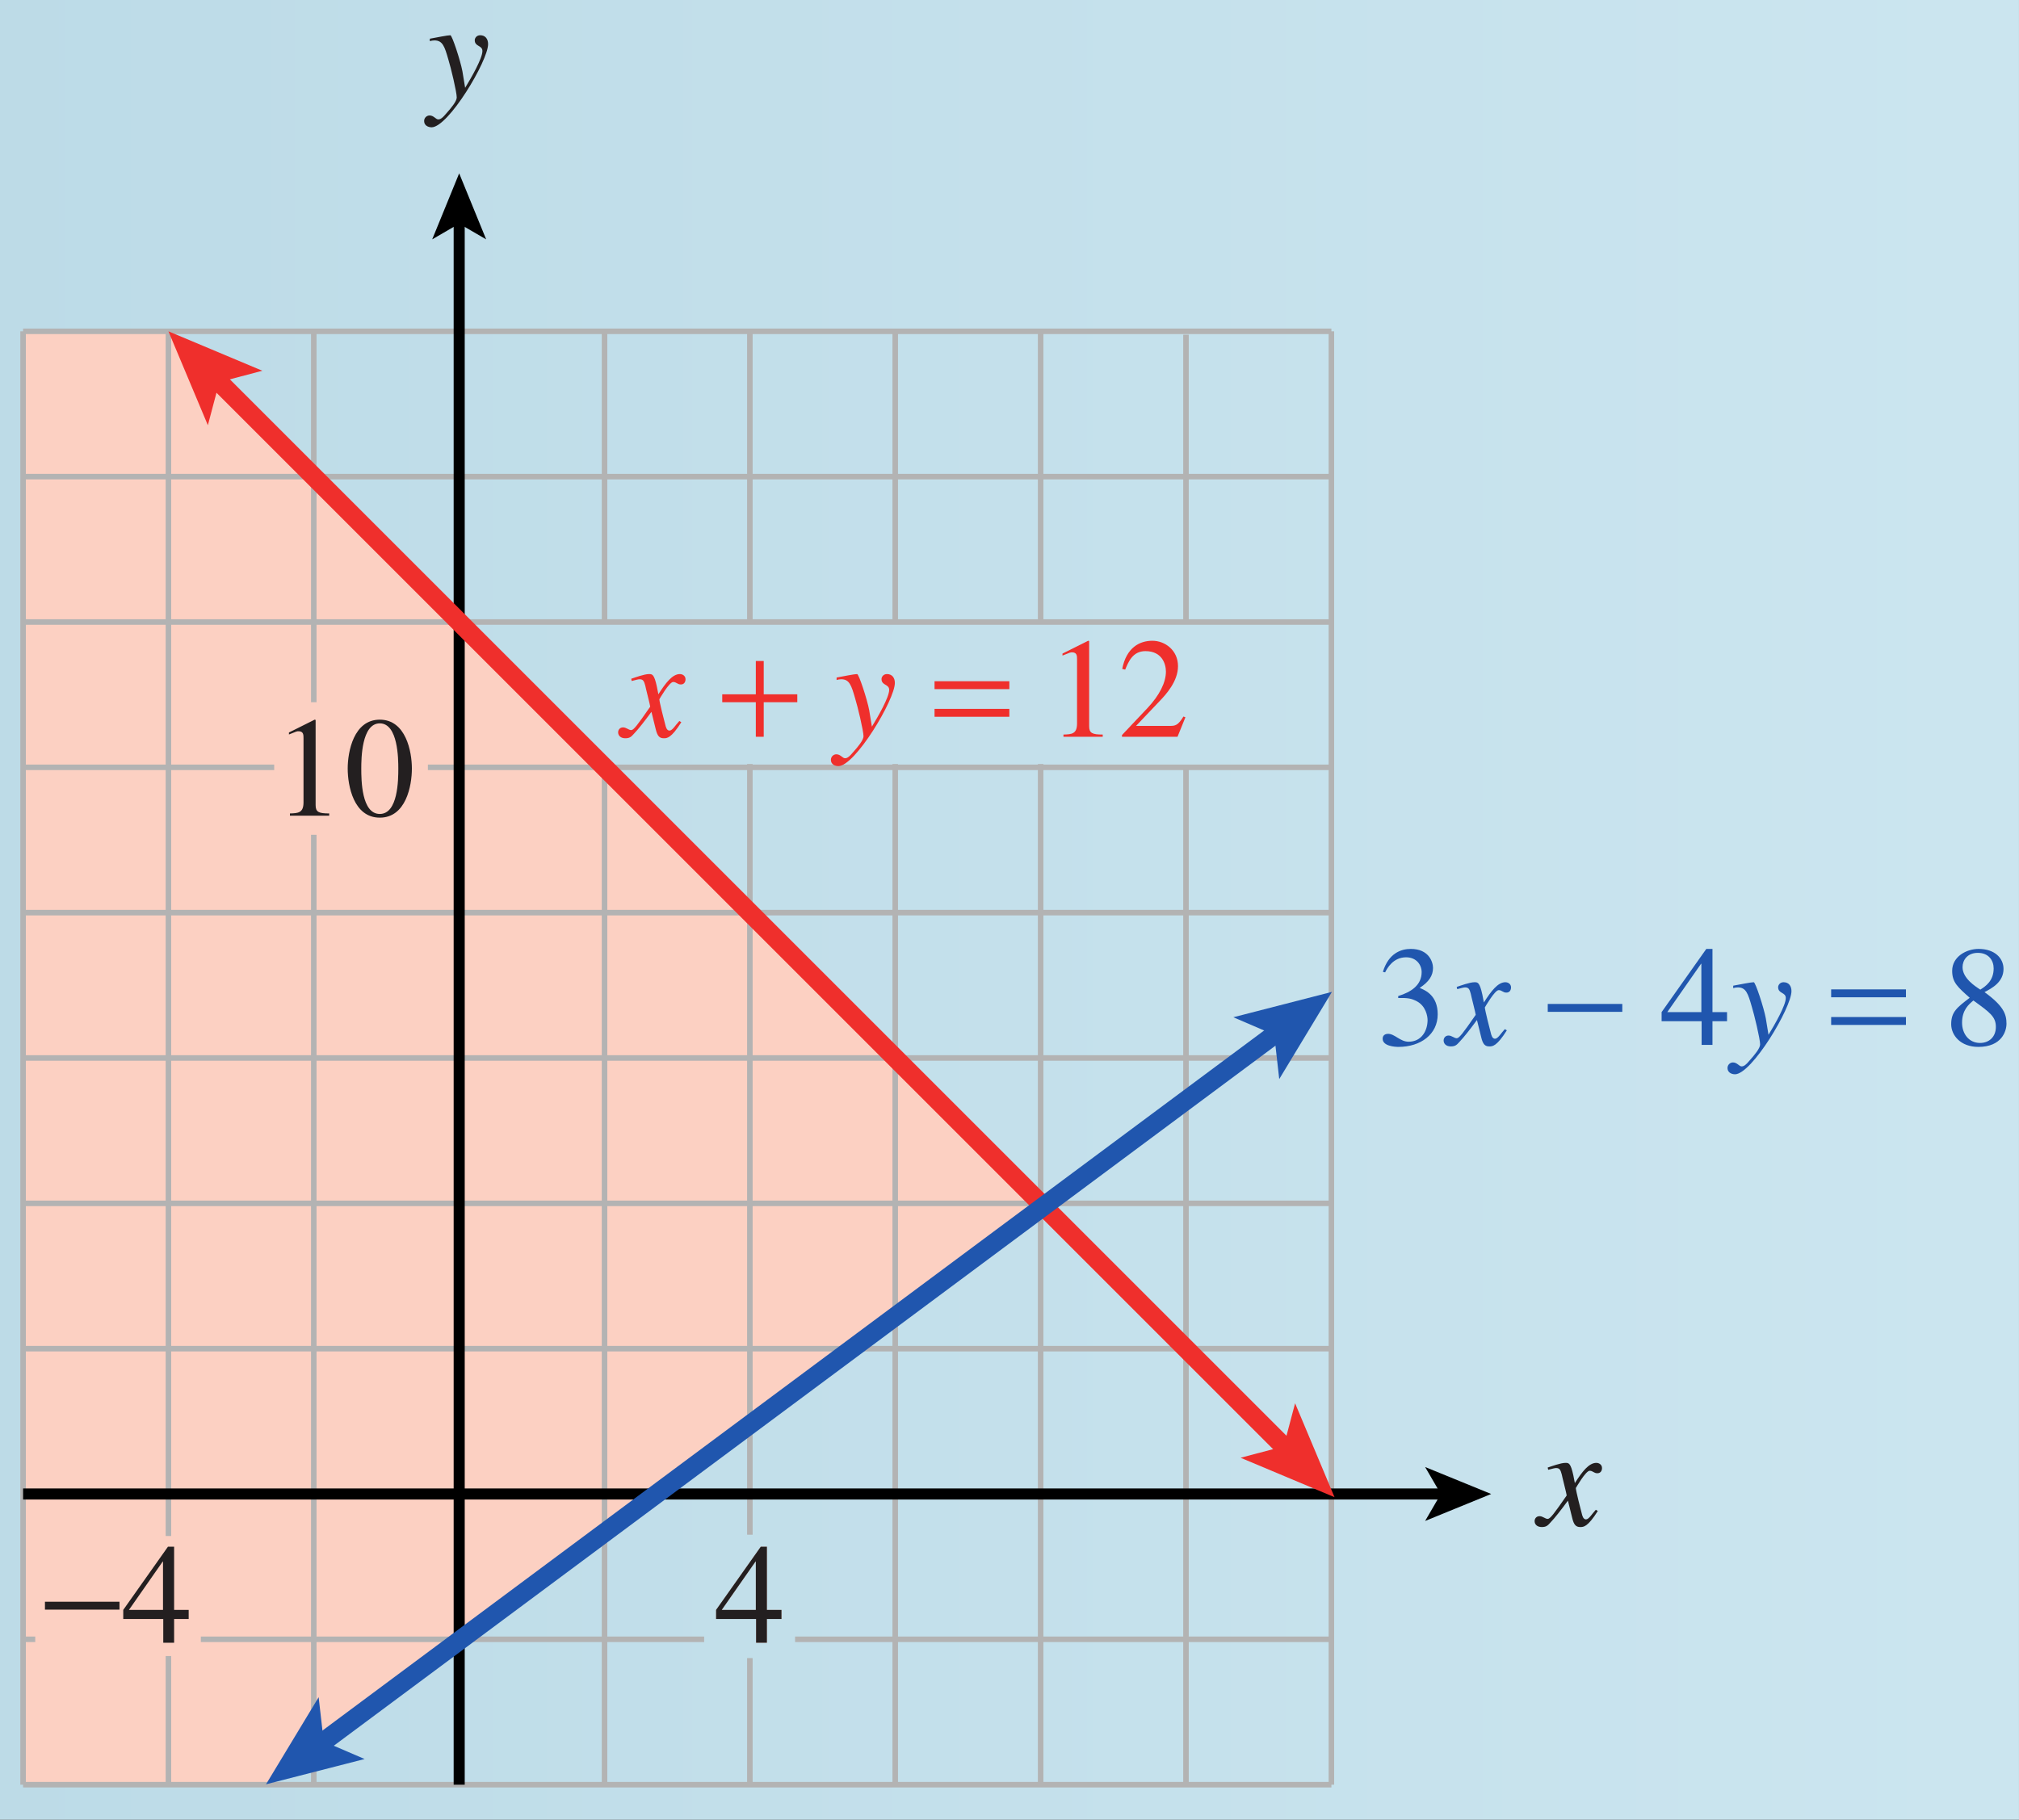 <?xml version="1.0" encoding="UTF-8"?>
<svg xmlns="http://www.w3.org/2000/svg" xmlns:xlink="http://www.w3.org/1999/xlink" width="127.786pt" height="115.2pt" viewBox="0 0 127.786 115.2" version="1.1">
<rect x="0" y="0" width="127.786" height="115.2" fill="#333333" stroke="none"/>
<defs>
<g>
<symbol overflow="visible" id="glyph0-0">
<path style="stroke:none;" d=""/>
</symbol>
<symbol overflow="visible" id="glyph0-1">
<path style="stroke:none;" d="M 4.125 -2.547 L 4.125 -6.875 L 3.312 -6.875 C 2.406 -5.688 1.078 -3.984 0.188 -2.562 L 0.188 -1.438 L 2.672 -1.438 L 2.672 0 L 4.125 0 L 4.125 -1.438 L 4.75 -1.438 L 4.75 -2.547 Z M 2.688 -2.547 L 0.594 -2.547 L 2.672 -5.484 L 2.688 -5.484 Z M 2.688 -2.547 "/>
</symbol>
<symbol overflow="visible" id="glyph0-2">
<path style="stroke:none;" d="M 0.406 -0.703 C 0.406 -0.234 0.766 0.125 1.25 0.125 C 1.719 0.125 2.094 -0.234 2.094 -0.703 C 2.094 -1.172 1.719 -1.562 1.25 -1.562 C 0.766 -1.562 0.406 -1.156 0.406 -0.703 Z M 0.406 -0.703 "/>
</symbol>
<symbol overflow="visible" id="glyph0-3">
<path style="stroke:none;" d=""/>
</symbol>
<symbol overflow="visible" id="glyph0-4">
<path style="stroke:none;" d="M 1.484 -5.484 L 4.266 -5.484 L 4.703 -6.766 L 1.484 -6.766 L 0.516 -3.312 C 1.234 -3.266 1.984 -3.203 2.656 -2.906 C 3.188 -2.688 3.734 -2.188 3.734 -1.562 C 3.734 -0.75 3.062 -0.531 2.734 -0.531 C 2.094 -0.531 1.531 -1.406 0.844 -1.406 C 0.406 -1.406 0.219 -1.078 0.219 -0.797 C 0.219 -0.234 0.875 0.078 1.656 0.078 C 3.469 0.078 4.516 -1.016 4.516 -2.328 C 4.516 -3.312 3.922 -3.938 3.469 -4.188 C 2.797 -4.562 2.188 -4.625 1.266 -4.688 Z M 1.484 -5.484 "/>
</symbol>
<symbol overflow="visible" id="glyph1-0">
<path style="stroke:none;" d=""/>
</symbol>
<symbol overflow="visible" id="glyph1-1">
<path style="stroke:none;" d="M 3.625 -1 C 3.375 -0.734 3.188 -0.391 3 -0.391 C 2.828 -0.391 2.766 -0.625 2.734 -0.766 C 2.672 -0.984 2.359 -2.219 2.359 -2.375 C 2.359 -2.375 2.984 -3.469 3.234 -3.469 C 3.438 -3.469 3.5 -3.312 3.719 -3.312 C 3.938 -3.312 4.016 -3.484 4.016 -3.641 C 4.016 -3.859 3.828 -3.969 3.656 -3.969 C 3.188 -3.969 2.766 -3.422 2.297 -2.688 L 2.203 -3.172 C 2.031 -3.969 1.906 -3.969 1.703 -3.969 C 1.406 -3.969 0.812 -3.75 0.578 -3.672 L 0.609 -3.531 C 0.906 -3.609 1.031 -3.641 1.109 -3.641 C 1.344 -3.641 1.391 -3.516 1.469 -3.234 C 1.469 -3.188 1.781 -1.984 1.781 -1.906 C 0.969 -0.734 0.734 -0.422 0.578 -0.422 C 0.422 -0.422 0.266 -0.594 0.062 -0.594 C -0.141 -0.594 -0.25 -0.438 -0.25 -0.281 C -0.25 -0.078 -0.094 0.094 0.203 0.094 C 0.484 0.094 0.578 0 0.734 -0.172 C 1.047 -0.5 1.422 -0.984 1.859 -1.578 L 2.125 -0.5 C 2.234 -0.031 2.375 0.094 2.641 0.094 C 2.844 0.094 3.109 0.094 3.75 -0.922 Z M 3.625 -1 "/>
</symbol>
<symbol overflow="visible" id="glyph1-2">
<path style="stroke:none;" d=""/>
</symbol>
<symbol overflow="visible" id="glyph1-3">
<path style="stroke:none;" d="M 0.141 -3.594 C 0.25 -3.625 0.312 -3.641 0.438 -3.641 C 0.953 -3.641 1.078 -3.25 1.312 -2.438 C 1.469 -1.938 1.844 -0.375 1.844 -0.031 C 1.844 0.219 1.469 0.656 1.234 0.922 C 0.938 1.281 0.812 1.359 0.672 1.359 C 0.516 1.359 0.391 1.109 0.125 1.109 C -0.062 1.109 -0.219 1.266 -0.219 1.453 C -0.219 1.828 0.172 1.859 0.25 1.859 C 1.312 1.859 3.828 -2.344 3.828 -3.406 C 3.828 -3.734 3.656 -3.969 3.328 -3.969 C 3.094 -3.969 2.984 -3.781 2.984 -3.656 C 2.984 -3.234 3.469 -3.344 3.469 -2.969 C 3.469 -2.5 2.766 -1.281 2.375 -0.641 L 2.203 -1.688 C 2.078 -2.359 1.547 -3.984 1.438 -3.969 C 1.266 -3.969 0.562 -3.828 0.141 -3.75 Z M 0.141 -3.594 "/>
</symbol>
<symbol overflow="visible" id="glyph2-0">
<path style="stroke:none;" d=""/>
</symbol>
<symbol overflow="visible" id="glyph2-1">
<path style="stroke:none;" d="M 1.375 -2.969 C 2 -2.984 2.219 -2.938 2.547 -2.766 C 3.125 -2.469 3.234 -1.812 3.234 -1.578 C 3.234 -0.906 2.859 -0.203 2.031 -0.203 C 1.5 -0.203 1.156 -0.703 0.734 -0.703 C 0.594 -0.703 0.391 -0.641 0.391 -0.391 C 0.391 0.078 1.172 0.125 1.391 0.125 C 2.797 0.125 3.875 -0.672 3.875 -1.938 C 3.875 -3.125 3.109 -3.453 2.734 -3.609 C 3.328 -4 3.578 -4.391 3.578 -4.875 C 3.578 -5.234 3.328 -6.078 2.172 -6.078 C 1.562 -6.078 0.766 -5.812 0.406 -4.625 L 0.547 -4.594 C 0.672 -4.844 1.047 -5.547 1.875 -5.547 C 2.531 -5.547 2.859 -5.062 2.859 -4.609 C 2.859 -3.781 2.188 -3.344 1.375 -3.094 Z M 1.375 -2.969 "/>
</symbol>
<symbol overflow="visible" id="glyph2-2">
<path style="stroke:none;" d="M 4.25 -2.078 L 3.328 -2.078 L 3.328 -6.078 L 2.938 -6.078 L 0.109 -2.078 L 0.109 -1.5 L 2.641 -1.5 L 2.641 0 L 3.328 0 L 3.328 -1.5 L 4.25 -1.5 Z M 2.625 -2.078 L 0.469 -2.078 L 2.609 -5.141 L 2.625 -5.141 Z M 2.625 -2.078 "/>
</symbol>
<symbol overflow="visible" id="glyph2-3">
<path style="stroke:none;" d="M 1.906 -2.812 C 2.938 -2.062 3.328 -1.797 3.328 -1.141 C 3.328 -0.5 2.891 -0.125 2.328 -0.125 C 1.609 -0.125 1.188 -0.719 1.188 -1.406 C 1.188 -2.219 1.625 -2.578 1.906 -2.812 Z M 0.5 -1.312 C 0.5 -0.609 1.094 0.125 2.219 0.125 C 3.703 0.125 4 -0.875 4 -1.344 C 4 -1.953 3.812 -2.469 2.609 -3.344 C 3.094 -3.594 3.812 -3.984 3.812 -4.812 C 3.812 -5.484 3.266 -6.078 2.234 -6.078 C 1.469 -6.078 0.562 -5.594 0.562 -4.688 C 0.562 -3.953 0.922 -3.656 1.672 -2.984 C 0.875 -2.375 0.5 -2.094 0.5 -1.312 Z M 1.219 -4.922 C 1.219 -5.359 1.516 -5.828 2.188 -5.828 C 2.875 -5.828 3.188 -5.344 3.188 -4.844 C 3.188 -4.062 2.688 -3.719 2.344 -3.5 C 2.031 -3.703 1.219 -4.219 1.219 -4.922 Z M 1.219 -4.922 "/>
</symbol>
<symbol overflow="visible" id="glyph2-4">
<path style="stroke:none;" d="M 1.062 0 L 3.547 0 L 3.547 -0.141 C 2.875 -0.141 2.688 -0.234 2.688 -0.672 L 2.688 -6.062 L 2.625 -6.078 L 1 -5.266 L 1 -5.141 C 1.5 -5.344 1.5 -5.344 1.609 -5.344 C 1.922 -5.344 1.922 -5.109 1.922 -4.906 L 1.922 -0.844 C 1.922 -0.172 1.578 -0.156 1.062 -0.141 Z M 1.062 0 "/>
</symbol>
<symbol overflow="visible" id="glyph2-5">
<path style="stroke:none;" d="M 4.281 -1.234 L 4.156 -1.281 C 3.812 -0.719 3.641 -0.688 3.297 -0.688 L 1.156 -0.688 L 2.656 -2.266 C 3.062 -2.688 3.812 -3.516 3.812 -4.469 C 3.812 -5.469 3 -6.078 2.188 -6.078 C 1.391 -6.078 0.547 -5.656 0.281 -4.297 L 0.469 -4.25 C 0.672 -4.734 0.938 -5.422 1.75 -5.422 C 2.812 -5.422 3.047 -4.594 3.047 -4.125 C 3.047 -3.453 2.656 -2.641 1.875 -1.812 L 0.266 -0.109 L 0.266 0 L 3.781 0 Z M 4.281 -1.234 "/>
</symbol>
<symbol overflow="visible" id="glyph2-6">
<path style="stroke:none;" d="M 2.25 -5.844 C 3.406 -5.844 3.422 -3.594 3.422 -2.984 C 3.422 -2.266 3.406 -0.109 2.25 -0.109 C 1.094 -0.109 1.078 -2.25 1.078 -2.984 C 1.078 -3.594 1.094 -5.844 2.25 -5.844 Z M 2.25 -6.078 C 0.594 -6.078 0.219 -4.047 0.219 -2.984 C 0.219 -1.891 0.594 0.125 2.25 0.125 C 3.906 0.125 4.281 -1.891 4.281 -2.984 C 4.281 -4.047 3.906 -6.078 2.25 -6.078 Z M 2.25 -6.078 "/>
</symbol>
<symbol overflow="visible" id="glyph3-0">
<path style="stroke:none;" d=""/>
</symbol>
<symbol overflow="visible" id="glyph3-1">
<path style="stroke:none;" d="M 0.094 -2.094 L 4.812 -2.094 L 4.812 -2.594 L 0.094 -2.594 Z M 0.094 -2.094 "/>
</symbol>
<symbol overflow="visible" id="glyph3-2">
<path style="stroke:none;" d=""/>
</symbol>
<symbol overflow="visible" id="glyph3-3">
<path style="stroke:none;" d="M 4.828 -3.516 L 0.094 -3.516 L 0.094 -3.016 L 4.828 -3.016 Z M 4.828 -1.766 L 0.094 -1.766 L 0.094 -1.266 L 4.828 -1.266 Z M 4.828 -1.766 "/>
</symbol>
<symbol overflow="visible" id="glyph3-4">
<path style="stroke:none;" d="M 2.219 -4.797 L 2.219 -2.688 L 0.094 -2.688 L 0.094 -2.188 L 2.219 -2.188 L 2.219 0 L 2.719 0 L 2.719 -2.188 L 4.844 -2.188 L 4.844 -2.688 L 2.719 -2.688 L 2.719 -4.797 Z M 2.219 -4.797 "/>
</symbol>
</g>
<clipPath id="clip1">
  <path d="M 0 0 L 127.785 0 L 127.785 115.199 L 0 115.199 Z M 0 0 "/>
</clipPath>
<linearGradient id="linear0" gradientUnits="userSpaceOnUse" x1="16.214" y1="128" x2="106.58" y2="128" gradientTransform="matrix(1.414,0,0,1.146,-22.928,-141)">
<stop offset="0" style="stop-color:rgb(74.118%,86.014%,90.736%);stop-opacity:1;"/>
<stop offset="0.062" style="stop-color:rgb(74.298%,86.139%,90.839%);stop-opacity:1;"/>
<stop offset="0.125" style="stop-color:rgb(74.655%,86.388%,91.04%);stop-opacity:1;"/>
<stop offset="0.188" style="stop-color:rgb(75.012%,86.636%,91.241%);stop-opacity:1;"/>
<stop offset="0.25" style="stop-color:rgb(75.371%,86.885%,91.443%);stop-opacity:1;"/>
<stop offset="0.312" style="stop-color:rgb(75.731%,87.134%,91.646%);stop-opacity:1;"/>
<stop offset="0.375" style="stop-color:rgb(76.091%,87.383%,91.847%);stop-opacity:1;"/>
<stop offset="0.438" style="stop-color:rgb(76.451%,87.633%,92.05%);stop-opacity:1;"/>
<stop offset="0.5" style="stop-color:rgb(76.814%,87.885%,92.253%);stop-opacity:1;"/>
<stop offset="0.562" style="stop-color:rgb(77.177%,88.133%,92.455%);stop-opacity:1;"/>
<stop offset="0.625" style="stop-color:rgb(77.541%,88.385%,92.657%);stop-opacity:1;"/>
<stop offset="0.688" style="stop-color:rgb(77.905%,88.635%,92.86%);stop-opacity:1;"/>
<stop offset="0.75" style="stop-color:rgb(78.271%,88.887%,93.063%);stop-opacity:1;"/>
<stop offset="0.812" style="stop-color:rgb(78.638%,89.139%,93.266%);stop-opacity:1;"/>
<stop offset="0.875" style="stop-color:rgb(79.005%,89.389%,93.468%);stop-opacity:1;"/>
<stop offset="0.938" style="stop-color:rgb(79.373%,89.642%,93.672%);stop-opacity:1;"/>
<stop offset="1" style="stop-color:rgb(79.742%,89.893%,93.874%);stop-opacity:1;"/>
</linearGradient>
<clipPath id="clip2">
  <path d="M 0 0 L 127.785 0 L 127.785 8 L 0 8 Z M 0 0 "/>
</clipPath>
<clipPath id="clip3">
  <path d="M 1.07 20 L 66 20 L 66 113 L 1.07 113 Z M 1.07 20 "/>
</clipPath>
<clipPath id="clip4">
  <path d="M 1.07 20 L 85 20 L 85 114 L 1.07 114 Z M 1.07 20 "/>
</clipPath>
<clipPath id="clip5">
  <path d="M 1.07 13 L 92 13 L 92 114 L 1.07 114 Z M 1.07 13 "/>
</clipPath>
<clipPath id="clip6">
  <path d="M 13 58 L 88 58 L 88 114.359 L 13 114.359 Z M 13 58 "/>
</clipPath>
<clipPath id="clip7">
  <path d="M 0 0 L 127.785 0 L 127.785 115.199 L 0 115.199 Z M 0 0 "/>
</clipPath>
</defs>
<g id="surface1">
<g clip-path="url(#clip1)" clip-rule="nonzero">
<path style=" stroke:none;fill-rule:nonzero;fill:url(#linear0);" d="M 0 0 L 0 115.199 L 127.785 115.199 L 127.785 0 Z M 0 0 "/>
</g>
<g clip-path="url(#clip2)" clip-rule="nonzero">
<g style="fill:rgb(13.73%,12.16%,12.549%);fill-opacity:1;">
  <use xlink:href="#glyph0-1" x="-9.928" y="7.199"/>
  <use xlink:href="#glyph0-2" x="-4.928" y="7.199"/>
  <use xlink:href="#glyph0-3" x="-2.428" y="7.199"/>
  <use xlink:href="#glyph0-4" x="159.072" y="7.199"/>
  <use xlink:href="#glyph0-2" x="164.072" y="7.199"/>
</g>
</g>
<g clip-path="url(#clip3)" clip-rule="nonzero">
<path style=" stroke:none;fill-rule:nonzero;fill:rgb(98.671%,81.602%,75.801%);fill-opacity:1;" d="M 1.461 20.973 L 1.461 112.977 L 17.227 112.977 L 65.863 76.176 L 10.66 20.973 L 1.461 20.973 "/>
</g>
<g clip-path="url(#clip4)" clip-rule="nonzero">
<path style="fill:none;stroke-width:0.35;stroke-linecap:butt;stroke-linejoin:miter;stroke:rgb(70%,70%,70%);stroke-opacity:1;stroke-miterlimit:4;" d="M 249.889 567.027 L 249.889 475.023 M 259.088 567.027 L 259.088 475.023 M 268.288 567.027 L 268.288 475.023 M 277.491 567.027 L 277.491 475.023 M 286.69 539.637 L 286.69 475.023 M 295.889 483.039 L 295.889 475.023 M 295.889 539.637 L 295.889 490.848 M 305.088 539.637 L 305.088 475.023 M 314.292 539.637 L 314.292 475.023 M 323.491 539.426 L 323.491 475.023 M 286.69 567.027 L 286.69 548.625 M 295.889 567.027 L 295.889 548.625 M 305.088 567.027 L 305.088 548.625 M 314.292 567.027 L 314.292 548.625 M 323.491 566.812 L 323.491 548.625 M 332.694 567.027 L 332.694 475.023 M 249.889 475.023 L 332.694 475.023 M 298.749 484.227 L 332.694 484.227 M 249.889 484.227 L 292.995 484.227 M 249.889 493.426 L 332.694 493.426 M 249.889 502.625 L 332.694 502.625 M 249.889 511.824 L 332.694 511.824 M 249.889 521.027 L 332.694 521.027 M 249.889 530.227 L 332.694 530.227 M 249.889 539.426 L 332.698 539.426 M 249.889 548.625 L 332.698 548.625 M 249.889 557.828 L 332.698 557.828 M 249.889 567.027 L 332.694 567.027 " transform="matrix(1,0,0,-1,-248.428,588)"/>
</g>
<path style=" stroke:none;fill-rule:nonzero;fill:rgb(0%,0%,0%);fill-opacity:1;" d="M 29.062 10.973 L 30.77 15.152 L 29.062 14.16 L 27.355 15.152 L 29.062 10.973 "/>
<g clip-path="url(#clip5)" clip-rule="nonzero">
<path style="fill:none;stroke-width:0.7;stroke-linecap:butt;stroke-linejoin:miter;stroke:rgb(0%,0%,0%);stroke-opacity:1;stroke-miterlimit:4;" d="M 277.491 574.062 L 277.491 475.023 M 249.889 493.426 L 339.842 493.426 " transform="matrix(1,0,0,-1,-248.428,588)"/>
</g>
<path style=" stroke:none;fill-rule:nonzero;fill:rgb(0%,0%,0%);fill-opacity:1;" d="M 94.379 94.574 L 90.199 96.281 L 91.191 94.574 L 90.199 92.867 L 94.379 94.574 "/>
<g style="fill:rgb(13.73%,12.16%,12.549%);fill-opacity:1;">
  <use xlink:href="#glyph1-1" x="97.378" y="96.573"/>
</g>
<g style="fill:rgb(12.627%,33.806%,68.193%);fill-opacity:1;">
  <use xlink:href="#glyph2-1" x="87.12" y="66.147"/>
</g>
<g style="fill:rgb(12.627%,33.806%,68.193%);fill-opacity:1;">
  <use xlink:href="#glyph1-1" x="91.62" y="66.147"/>
  <use xlink:href="#glyph1-2" x="95.616" y="66.147"/>
</g>
<g style="fill:rgb(12.627%,33.806%,68.193%);fill-opacity:1;">
  <use xlink:href="#glyph3-1" x="97.866" y="66.147"/>
  <use xlink:href="#glyph3-2" x="102.807" y="66.147"/>
</g>
<g style="fill:rgb(12.627%,33.806%,68.193%);fill-opacity:1;">
  <use xlink:href="#glyph2-2" x="105.057" y="66.147"/>
</g>
<g style="fill:rgb(12.627%,33.806%,68.193%);fill-opacity:1;">
  <use xlink:href="#glyph1-3" x="109.557" y="66.147"/>
  <use xlink:href="#glyph1-2" x="113.553" y="66.147"/>
</g>
<g style="fill:rgb(12.627%,33.806%,68.193%);fill-opacity:1;">
  <use xlink:href="#glyph3-3" x="115.803" y="66.147"/>
  <use xlink:href="#glyph3-2" x="120.744" y="66.147"/>
</g>
<g style="fill:rgb(12.627%,33.806%,68.193%);fill-opacity:1;">
  <use xlink:href="#glyph2-3" x="122.994" y="66.147"/>
</g>
<g style="fill:rgb(13.73%,12.16%,12.549%);fill-opacity:1;">
  <use xlink:href="#glyph1-3" x="27.064" y="6.2"/>
</g>
<g style="fill:rgb(93.61%,18.434%,17.378%);fill-opacity:1;">
  <use xlink:href="#glyph1-1" x="39.372" y="46.64"/>
  <use xlink:href="#glyph1-2" x="43.368" y="46.64"/>
</g>
<g style="fill:rgb(93.61%,18.434%,17.378%);fill-opacity:1;">
  <use xlink:href="#glyph3-4" x="45.618" y="46.64"/>
  <use xlink:href="#glyph3-2" x="50.559" y="46.64"/>
</g>
<g style="fill:rgb(93.61%,18.434%,17.378%);fill-opacity:1;">
  <use xlink:href="#glyph1-3" x="52.809" y="46.64"/>
  <use xlink:href="#glyph1-2" x="56.805" y="46.64"/>
</g>
<g style="fill:rgb(93.61%,18.434%,17.378%);fill-opacity:1;">
  <use xlink:href="#glyph3-3" x="59.055" y="46.64"/>
  <use xlink:href="#glyph3-2" x="63.996" y="46.64"/>
</g>
<g style="fill:rgb(93.61%,18.434%,17.378%);fill-opacity:1;">
  <use xlink:href="#glyph2-4" x="66.246" y="46.64"/>
  <use xlink:href="#glyph2-5" x="70.746" y="46.64"/>
</g>
<path style=" stroke:none;fill-rule:nonzero;fill:rgb(98.671%,81.602%,75.801%);fill-opacity:1;" d="M 17.355 44.453 L 27.082 44.453 L 27.082 52.844 L 17.355 52.844 Z M 17.355 44.453 "/>
<g style="fill:rgb(13.73%,12.16%,12.549%);fill-opacity:1;">
  <use xlink:href="#glyph2-4" x="17.288" y="51.635"/>
  <use xlink:href="#glyph2-6" x="21.788" y="51.635"/>
</g>
<path style=" stroke:none;fill-rule:nonzero;fill:rgb(98.671%,81.602%,75.801%);fill-opacity:1;" d="M 2.23 97.234 L 12.711 97.234 L 12.711 104.832 L 2.23 104.832 Z M 2.23 97.234 "/>
<g style="fill:rgb(98.671%,81.602%,75.801%);fill-opacity:1;">
  <use xlink:href="#glyph3-1" x="2.751" y="103.989"/>
</g>
<g style="fill:rgb(98.671%,81.602%,75.801%);fill-opacity:1;">
  <use xlink:href="#glyph2-2" x="7.692" y="103.989"/>
</g>
<g style="fill:rgb(13.73%,12.16%,12.549%);fill-opacity:1;">
  <use xlink:href="#glyph3-1" x="2.751" y="103.989"/>
</g>
<g style="fill:rgb(13.73%,12.16%,12.549%);fill-opacity:1;">
  <use xlink:href="#glyph2-2" x="7.692" y="103.989"/>
</g>
<g style="fill:rgb(98.671%,81.602%,75.801%);fill-opacity:1;">
  <use xlink:href="#glyph2-2" x="45.212" y="103.989"/>
</g>
<g style="fill:rgb(13.73%,12.16%,12.549%);fill-opacity:1;">
  <use xlink:href="#glyph2-2" x="45.212" y="103.989"/>
</g>
<path style="fill:none;stroke-width:1.2;stroke-linecap:butt;stroke-linejoin:miter;stroke:rgb(93.61%,18.434%,17.378%);stroke-opacity:1;stroke-miterlimit:4;" d="M 262.085 564.031 L 329.897 496.219 " transform="matrix(1,0,0,-1,-248.428,588)"/>
<path style=" stroke:none;fill-rule:nonzero;fill:rgb(93.61%,18.434%,17.378%);fill-opacity:1;" d="M 84.465 94.777 L 78.52 92.281 L 81.246 91.559 L 81.969 88.832 L 84.465 94.777 "/>
<path style=" stroke:none;fill-rule:nonzero;fill:rgb(93.61%,18.434%,17.378%);fill-opacity:1;" d="M 10.66 20.973 L 16.605 23.469 L 13.879 24.191 L 13.156 26.918 L 10.66 20.973 "/>
<g clip-path="url(#clip6)" clip-rule="nonzero">
<path style="fill:none;stroke-width:1.2;stroke-linecap:butt;stroke-linejoin:miter;stroke:rgb(12.627%,33.806%,68.193%);stroke-opacity:1;stroke-miterlimit:4;" d="M 268.663 477.574 L 329.331 522.684 " transform="matrix(1,0,0,-1,-248.428,588)"/>
</g>
<path style=" stroke:none;fill-rule:nonzero;fill:rgb(12.627%,33.806%,68.193%);fill-opacity:1;" d="M 84.301 62.789 L 80.965 68.309 L 80.648 65.508 L 78.059 64.395 L 84.301 62.789 "/>
<path style=" stroke:none;fill-rule:nonzero;fill:rgb(12.627%,33.806%,68.193%);fill-opacity:1;" d="M 16.836 112.953 L 20.168 107.438 L 20.488 110.238 L 23.078 111.352 L 16.836 112.953 "/>
<g clip-path="url(#clip7)" clip-rule="nonzero">
<path style="fill:none;stroke-width:0.5;stroke-linecap:butt;stroke-linejoin:miter;stroke:rgb(100%,100%,100%);stroke-opacity:1;stroke-miterlimit:10;" d="M 41.999 804 L 41.999 780 M -0.001 762 L 23.999 762 M 653.999 804 L 653.999 780 M 695.999 762 L 671.999 762 M 41.999 0 L 41.999 24 M -0.001 42 L 23.999 42 M 653.999 0 L 653.999 24 M 695.999 42 L 671.999 42 " transform="matrix(1,0,0,-1,-248.428,588)"/>
<path style="fill:none;stroke-width:0.25;stroke-linecap:butt;stroke-linejoin:miter;stroke:rgb(0%,0%,0%);stroke-opacity:1;stroke-miterlimit:10;" d="M 41.999 804 L 41.999 780 M -0.001 762 L 23.999 762 M 653.999 804 L 653.999 780 M 695.999 762 L 671.999 762 M 41.999 0 L 41.999 24 M -0.001 42 L 23.999 42 M 653.999 0 L 653.999 24 M 695.999 42 L 671.999 42 " transform="matrix(1,0,0,-1,-248.428,588)"/>
<path style="fill:none;stroke-width:0.5;stroke-linecap:butt;stroke-linejoin:miter;stroke:rgb(100%,100%,100%);stroke-opacity:1;stroke-miterlimit:10;" d="M 323.999 792 L 371.999 792 M 323.999 12 L 371.999 12 M 11.999 426 L 11.999 378 M 683.999 426 L 683.999 378 M 347.999 804 L 347.999 780 M 347.999 24 L 347.999 0 M -0.001 402 L 23.999 402 M 671.999 402 L 695.999 402 M 347.999 792 L 353.999 792 C 353.999 788.688 351.311 786 347.999 786 C 344.686 786 341.999 788.688 341.999 792 C 341.999 795.312 344.686 798 347.999 798 C 351.311 798 353.999 795.312 353.999 792 M 347.999 12 L 353.999 12 C 353.999 8.688 351.311 6 347.999 6 C 344.686 6 341.999 8.688 341.999 12 C 341.999 15.312 344.686 18 347.999 18 C 351.311 18 353.999 15.312 353.999 12 M 11.999 402 L 17.999 402 C 17.999 398.688 15.311 396 11.999 396 C 8.686 396 5.999 398.688 5.999 402 C 5.999 405.312 8.686 408 11.999 408 C 15.311 408 17.999 405.312 17.999 402 M 683.999 402 L 689.999 402 C 689.999 398.688 687.311 396 683.999 396 C 680.686 396 677.999 398.688 677.999 402 C 677.999 405.312 680.686 408 683.999 408 C 687.311 408 689.999 405.312 689.999 402 " transform="matrix(1,0,0,-1,-248.428,588)"/>
<path style="fill:none;stroke-width:0.25;stroke-linecap:butt;stroke-linejoin:miter;stroke:rgb(0%,0%,0%);stroke-opacity:1;stroke-miterlimit:10;" d="M 323.999 792 L 371.999 792 M 323.999 12 L 371.999 12 M 11.999 426 L 11.999 378 M 683.999 426 L 683.999 378 M 347.999 804 L 347.999 780 M 347.999 24 L 347.999 0 M -0.001 402 L 23.999 402 M 671.999 402 L 695.999 402 M 347.999 792 L 353.999 792 C 353.999 788.688 351.311 786 347.999 786 C 344.686 786 341.999 788.688 341.999 792 C 341.999 795.312 344.686 798 347.999 798 C 351.311 798 353.999 795.312 353.999 792 M 347.999 12 L 353.999 12 C 353.999 8.688 351.311 6 347.999 6 C 344.686 6 341.999 8.688 341.999 12 C 341.999 15.312 344.686 18 347.999 18 C 351.311 18 353.999 15.312 353.999 12 M 11.999 402 L 17.999 402 C 17.999 398.688 15.311 396 11.999 396 C 8.686 396 5.999 398.688 5.999 402 C 5.999 405.312 8.686 408 11.999 408 C 15.311 408 17.999 405.312 17.999 402 M 683.999 402 L 689.999 402 C 689.999 398.688 687.311 396 683.999 396 C 680.686 396 677.999 398.688 677.999 402 C 677.999 405.312 680.686 408 683.999 408 C 687.311 408 689.999 405.312 689.999 402 " transform="matrix(1,0,0,-1,-248.428,588)"/>
</g>
</g>
</svg>
